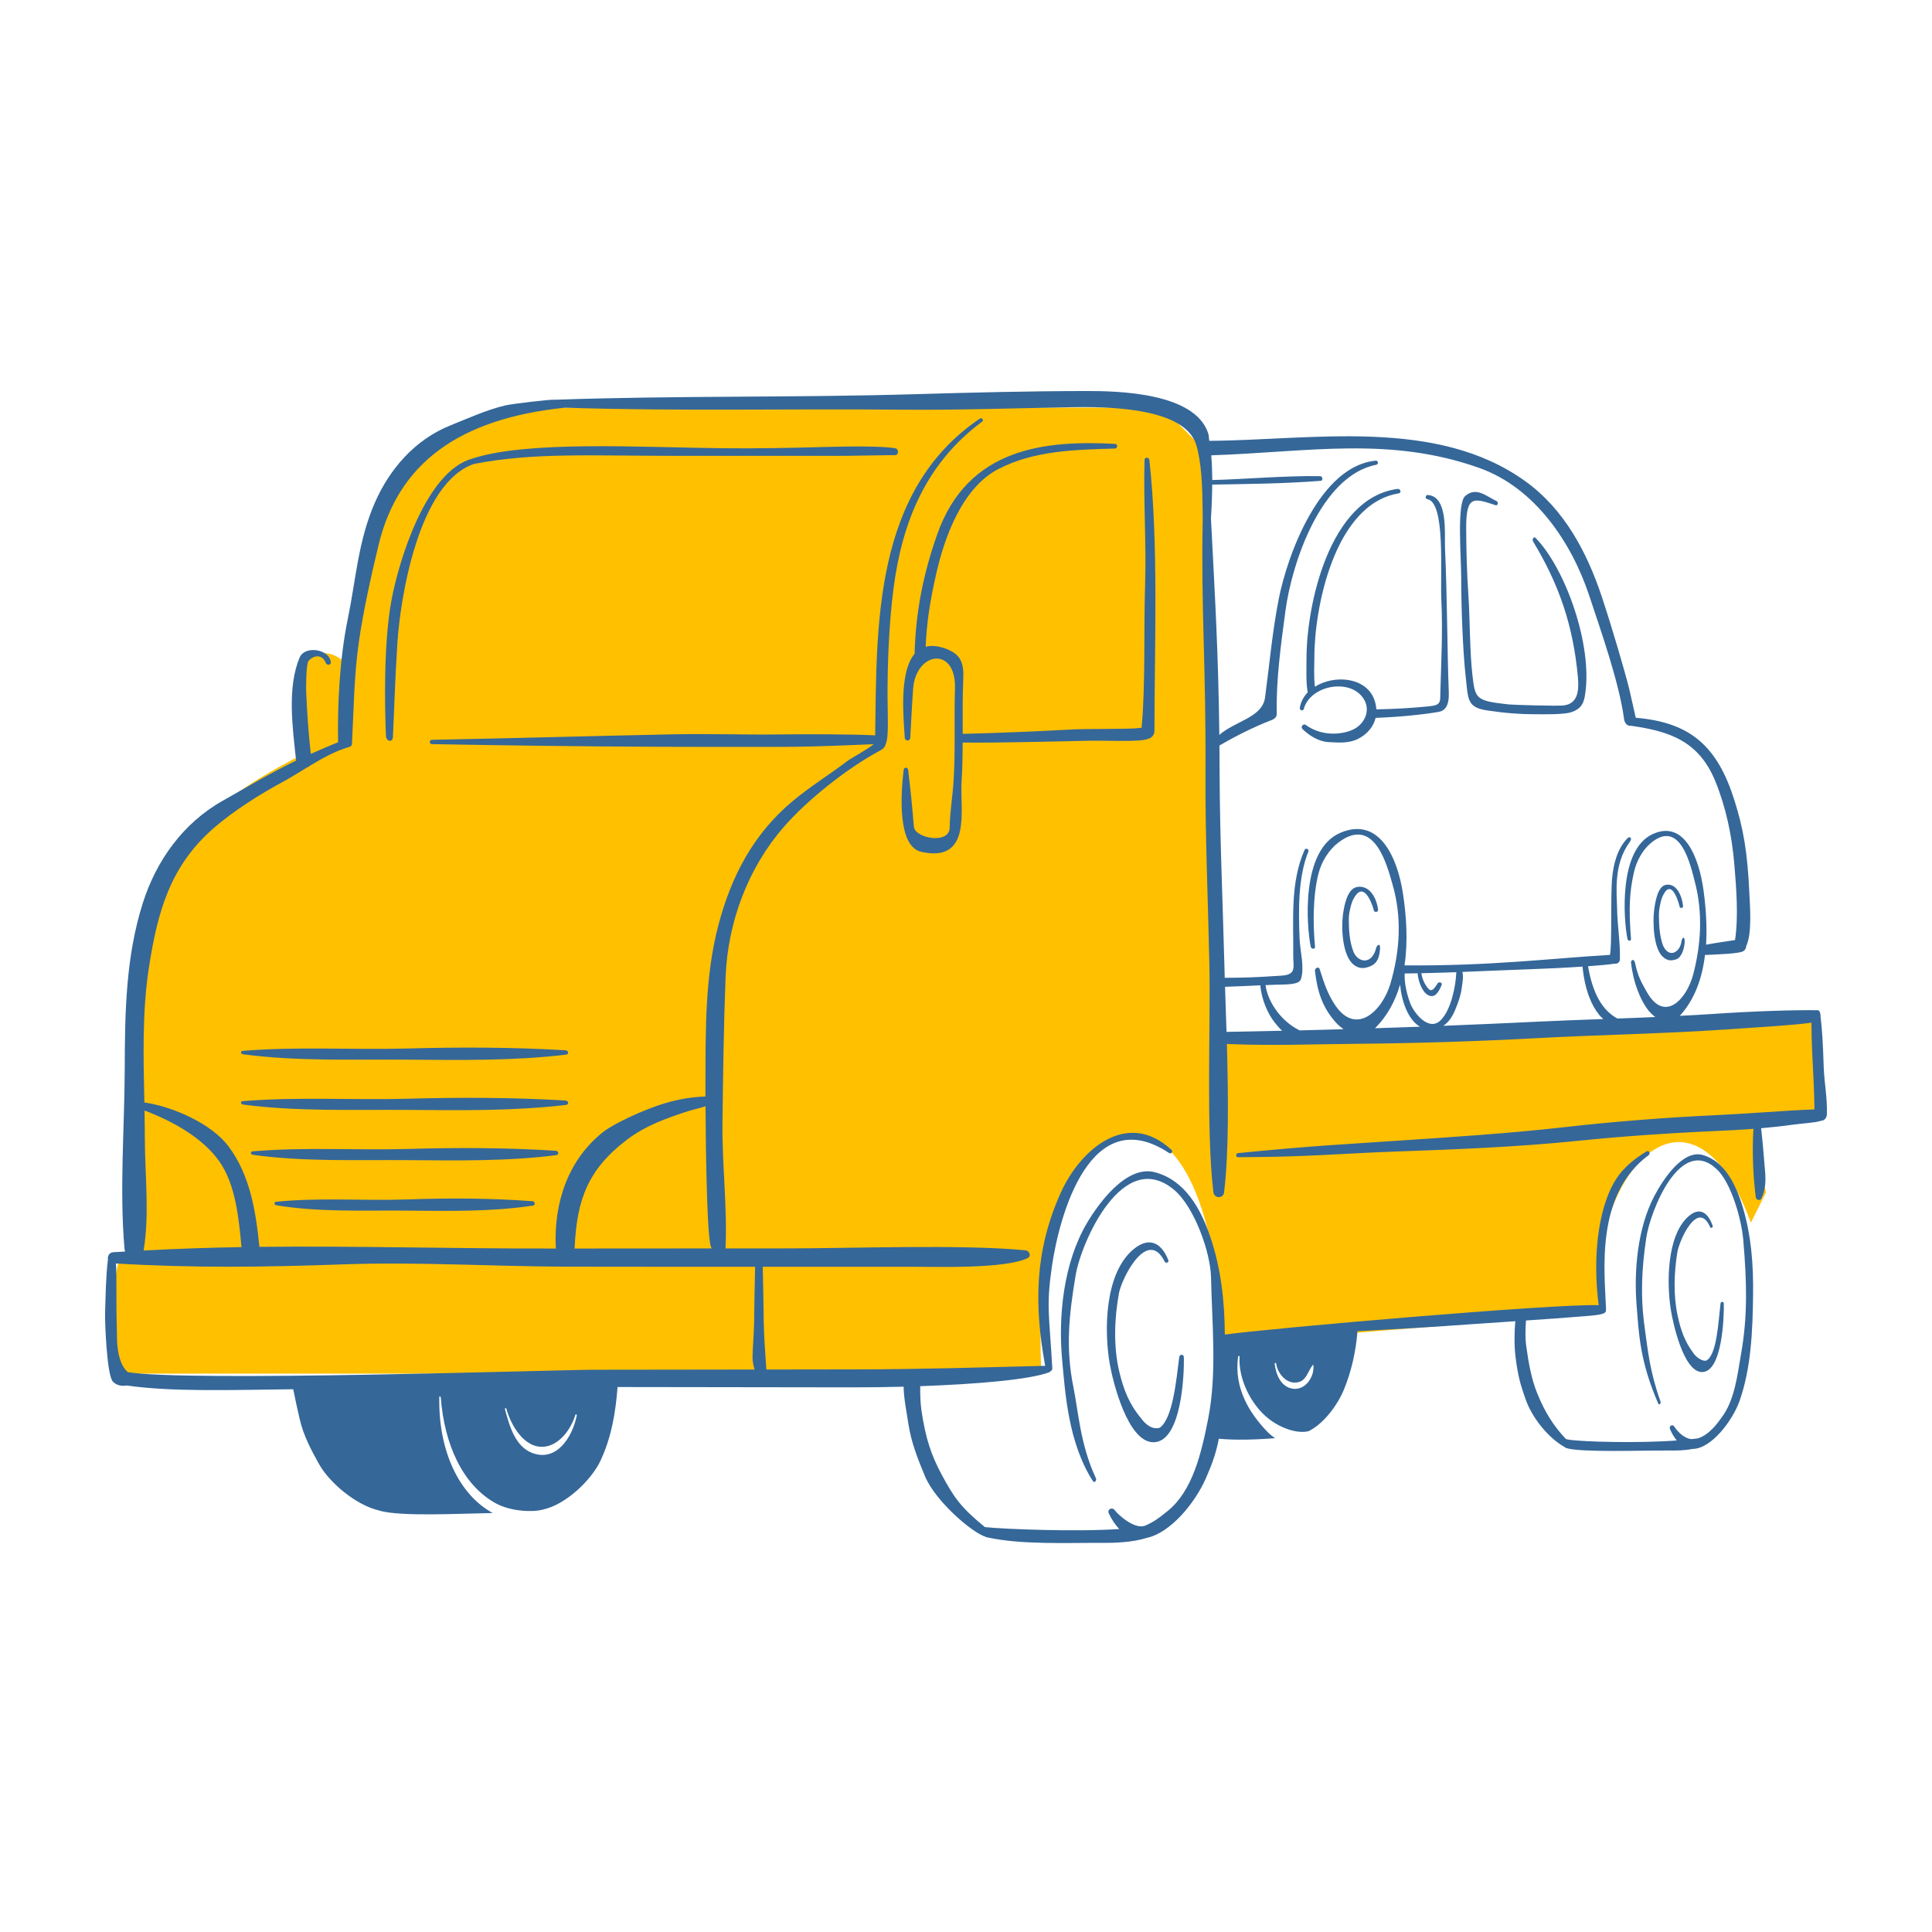 <svg width="64" height="64" viewBox="0 0 64 64" fill="none" xmlns="http://www.w3.org/2000/svg">
<path d="M58.5 39.503L58 40.503C56 35.003 52.5 39.003 53 43.503L40.5 44.503C40 33.503 34 37.003 34.5 45.503H4C3.603 44.067 3.569 43.21 4 41.503H4.5V32.003C5.156 28.619 6.123 26.986 10 25.003V22.003C10.531 21.512 10.969 21.52 11.5 22.003L12.5 16.503C14.932 13.958 16.353 13.453 19 13.503H38.5L40 15.003L40.5 34.503L60 33.503L60.5 37.003H58L58.5 39.503Z" fill="#FFC000"/>
<path d="M18.732 34.792C16.97 34.688 15.26 34.685 13.494 34.733C11.687 34.781 9.837 34.663 8.04 34.812C7.951 34.82 7.979 34.915 8.052 34.925C9.826 35.16 11.68 35.091 13.473 35.103C15.234 35.115 17.013 35.145 18.748 34.937C18.857 34.925 18.834 34.798 18.732 34.792Z" fill="#356799"/>
<path d="M18.732 36.456C16.97 36.352 15.26 36.349 13.494 36.397C11.687 36.446 9.837 36.328 8.04 36.477C7.951 36.484 7.979 36.58 8.052 36.59C9.826 36.824 11.68 36.755 13.473 36.767C15.234 36.779 17.013 36.809 18.748 36.602C18.857 36.589 18.834 36.462 18.732 36.456Z" fill="#356799"/>
<path d="M18.411 38.12C16.755 38.017 15.149 38.013 13.489 38.061C11.791 38.109 10.052 37.992 8.363 38.141C8.28 38.148 8.307 38.243 8.375 38.254C10.042 38.488 11.784 38.419 13.469 38.431C15.124 38.443 16.795 38.474 18.426 38.266C18.528 38.253 18.507 38.126 18.411 38.12Z" fill="#356799"/>
<path d="M13.476 39.733C12.039 39.782 10.567 39.663 9.137 39.812C9.066 39.82 9.089 39.915 9.147 39.925C10.558 40.16 12.033 40.091 13.459 40.103C14.86 40.115 16.275 40.145 17.656 39.937C17.742 39.925 17.724 39.798 17.643 39.792C16.241 39.688 14.881 39.685 13.476 39.733Z" fill="#356799"/>
<path d="M15.716 15.364C17.732 14.984 19.511 15.101 22.495 15.101H27.807C28.245 15.101 29.016 15.081 29.658 15.075C29.773 15.074 29.779 14.873 29.661 14.851C29.203 14.768 28.053 14.787 27.278 14.808C26.153 14.839 25.042 14.861 23.914 14.848C21.248 14.819 17.497 14.591 15.66 15.187C14.105 15.597 13.207 18.601 12.97 19.873C12.7 21.323 12.745 23.456 12.786 24.379C12.794 24.566 13.007 24.605 13.016 24.414C13.078 23.081 13.078 22.685 13.162 21.331C13.252 19.858 13.853 15.976 15.716 15.364Z" fill="#356799"/>
<path d="M38.584 41.797C38.616 41.863 38.731 41.818 38.703 41.748C38.466 41.141 38.048 40.967 37.545 41.386C36.586 42.188 36.573 44.084 36.761 45.174C36.863 45.765 37.353 47.763 38.201 47.776C39.154 47.79 39.233 45.46 39.216 44.953C39.213 44.855 39.077 44.856 39.065 44.952C38.964 45.736 38.849 46.995 38.416 47.297C38.161 47.37 37.936 47.172 37.801 46.983C37.401 46.505 37.222 46.035 37.079 45.444C36.879 44.613 36.915 43.677 37.066 42.844C37.159 42.334 38.016 40.647 38.584 41.797Z" fill="#356799"/>
<path d="M56.65 40.649C56.673 40.701 56.755 40.664 56.735 40.609C56.565 40.12 56.266 39.98 55.906 40.318C55.219 40.962 55.21 42.485 55.344 43.361C55.417 43.836 55.769 45.441 56.376 45.451C57.058 45.463 57.115 43.591 57.103 43.184C57.1 43.105 57.003 43.106 56.994 43.182C56.922 43.812 56.87 44.876 56.53 45.067C56.412 45.116 56.186 44.966 56.09 44.814C55.803 44.43 55.675 44.053 55.573 43.577C55.429 42.91 55.455 42.158 55.563 41.489C55.629 41.079 56.243 39.723 56.65 40.649Z" fill="#356799"/>
<path d="M45.398 32.006C45.644 31.904 45.69 31.683 45.712 31.471C45.742 31.184 45.607 31.325 45.589 31.396C45.446 31.981 44.985 31.887 44.838 31.534C44.703 31.193 44.683 30.812 44.68 30.451C44.679 30.29 44.716 30.132 44.758 29.978C44.792 29.85 44.849 29.729 44.934 29.628C45.242 29.263 45.491 30.058 45.508 30.155C45.523 30.235 45.66 30.22 45.651 30.138C45.61 29.78 45.388 29.311 44.958 29.382C44.615 29.438 44.521 30.049 44.486 30.308C44.429 30.729 44.46 31.686 44.864 31.974C45.04 32.099 45.201 32.087 45.398 32.006Z" fill="#356799"/>
<path d="M55.526 31.779C55.683 31.731 55.782 31.478 55.804 31.248C55.828 30.998 55.724 31.029 55.703 31.179C55.649 31.564 55.276 31.759 55.084 31.307C54.973 30.991 54.956 30.638 54.954 30.303C54.953 30.154 54.983 30.007 55.018 29.864C55.046 29.746 55.093 29.634 55.163 29.54C55.417 29.201 55.621 29.939 55.636 30.028C55.648 30.102 55.762 30.088 55.754 30.013C55.72 29.68 55.538 29.246 55.183 29.311C54.9 29.364 54.823 29.93 54.793 30.17C54.746 30.56 54.772 31.448 55.105 31.714C55.251 31.831 55.355 31.831 55.526 31.779Z" fill="#356799"/>
<path d="M47.303 16.397C47.219 16.39 47.197 16.521 47.281 16.535C47.893 16.639 47.703 18.987 47.747 19.896C47.794 20.874 47.745 21.862 47.716 22.842C47.703 23.267 47.762 23.355 47.322 23.399C46.724 23.459 46.171 23.488 45.593 23.498C45.586 23.383 45.562 23.265 45.514 23.145C45.22 22.422 44.191 22.35 43.558 22.748C43.515 22.392 43.541 22.006 43.54 21.787C43.536 20.156 44.198 16.696 46.332 16.344C46.438 16.327 46.395 16.182 46.291 16.196C44.03 16.505 43.285 20.052 43.28 21.783C43.279 22.191 43.259 22.596 43.319 22.937C43.187 23.075 43.092 23.245 43.058 23.443C43.043 23.53 43.168 23.571 43.191 23.482C43.386 22.756 44.556 22.482 45.075 23.024C45.476 23.443 45.236 24.019 44.746 24.201C44.329 24.355 43.734 24.364 43.253 24.013C43.177 23.957 43.07 24.074 43.145 24.149C43.353 24.356 43.68 24.565 44 24.582C44.34 24.601 44.689 24.632 45.001 24.469C45.306 24.309 45.501 24.064 45.569 23.78C46.366 23.753 47.175 23.667 47.658 23.582C47.865 23.545 48.011 23.384 47.993 22.929C47.938 21.539 47.943 19.767 47.868 18.176C47.846 17.708 47.984 16.454 47.303 16.397Z" fill="#356799"/>
<path d="M50.786 17.939C51.623 19.319 52.114 20.691 52.271 22.44C52.317 22.951 52.231 23.319 51.792 23.369C51.596 23.392 50.168 23.355 49.94 23.331C48.873 23.213 48.866 23.142 48.774 22.346C48.689 21.619 48.692 20.479 48.645 19.755C48.588 18.878 48.575 18.293 48.569 17.518C48.563 16.375 48.827 16.506 49.547 16.736C49.618 16.759 49.645 16.634 49.578 16.601C49.213 16.422 48.893 16.117 48.533 16.435C48.255 16.68 48.404 18.465 48.404 19.105C48.404 20.19 48.465 21.643 48.552 22.405C48.637 23.144 48.578 23.43 49.255 23.532C49.829 23.619 50.311 23.66 50.896 23.66C51.151 23.66 51.776 23.676 52.036 23.596C52.395 23.486 52.468 23.27 52.508 23.011C52.768 21.358 51.842 18.805 50.865 17.817C50.803 17.755 50.746 17.873 50.786 17.939Z" fill="#356799"/>
<path d="M54.636 33.509C54.678 33.559 54.749 33.626 54.834 33.69C54.416 33.708 53.998 33.726 53.58 33.74C53.05 33.455 52.753 32.865 52.606 32.008C52.998 31.98 53.328 31.95 53.48 31.922C53.571 31.94 53.657 31.88 53.661 31.788C53.68 31.247 53.577 30.667 53.569 30.112C53.562 29.586 53.432 28.647 53.989 27.89C54.088 27.756 53.983 27.695 53.916 27.764C53.562 28.125 53.449 28.647 53.406 29.067C53.344 29.673 53.407 31.311 53.331 31.632C51.378 31.746 49.367 32.005 46.526 31.979C46.646 31.18 46.589 30.334 46.471 29.576C46.299 28.465 45.719 27.031 44.407 27.585C43.068 28.15 43.288 30.718 43.419 31.358C43.438 31.447 43.571 31.453 43.562 31.36C43.491 30.624 43.489 29.657 43.679 28.928C43.781 28.537 44.02 28.149 44.341 27.906C45.547 26.995 45.958 28.713 46.128 29.295C46.448 30.384 46.376 31.517 46.057 32.592C45.788 33.495 44.895 34.365 44.188 33.235C43.976 32.896 43.875 32.61 43.714 32.1C43.682 31.999 43.548 32.076 43.559 32.163C43.642 32.862 43.808 33.395 44.294 33.916C44.34 33.965 44.416 34.03 44.507 34.094C44.026 34.108 43.54 34.121 43.047 34.133C43.044 34.13 43.044 34.128 43.039 34.125C42.492 33.862 42.005 33.242 41.922 32.633C42.045 32.627 42.168 32.623 42.292 32.619C42.609 32.61 43.031 32.625 43.093 32.44C43.222 32.049 43.069 31.519 43.051 31.102C43.014 30.168 42.992 29.078 43.343 28.204C43.373 28.132 43.251 28.079 43.219 28.149C42.734 29.229 42.852 30.472 42.84 31.631C42.835 32.033 42.966 32.285 42.455 32.319C41.639 32.374 41.23 32.39 40.571 32.391C40.566 32.239 40.562 32.091 40.559 31.95C40.504 29.844 40.409 27.738 40.401 25.632C40.4 25.305 40.398 24.996 40.395 24.697C40.947 24.375 41.538 24.078 42.132 23.85C42.221 23.816 42.296 23.748 42.294 23.645C42.27 22.504 42.431 21.371 42.581 20.243C42.792 18.652 43.759 15.75 45.595 15.395C45.669 15.38 45.656 15.254 45.579 15.26C43.74 15.423 42.653 18.345 42.358 19.852C42.145 20.938 42.053 22.017 41.906 23.107C41.815 23.771 40.92 23.883 40.392 24.344C40.357 21.55 40.251 19.853 40.114 17.166C40.139 16.794 40.154 16.424 40.156 16.053C41.358 16.031 42.474 16.026 43.749 15.928C43.834 15.922 43.822 15.776 43.73 15.774C42.653 15.749 41.133 15.882 40.158 15.901C40.156 15.628 40.147 15.355 40.123 15.083C43.37 14.973 46.022 14.445 49 15.5C50.843 16.154 52.056 17.964 52.641 19.719C53.044 20.933 53.641 22.625 53.8 23.825C53.815 23.936 53.889 24.05 54.012 24.044C54.021 24.043 54.029 24.043 54.038 24.043C55.304 24.225 56.276 24.544 56.822 25.879C57.172 26.735 57.373 27.682 57.452 28.63C57.515 29.393 57.594 30.365 57.475 31.141C57.148 31.191 56.842 31.233 56.516 31.294C56.553 30.682 56.509 30.057 56.43 29.484C56.288 28.455 55.81 27.125 54.73 27.639C53.626 28.163 53.776 30.422 53.911 31.1C53.928 31.182 54.035 31.187 54.029 31.101C53.953 30.141 53.972 29.56 54.129 28.884C54.213 28.521 54.41 28.162 54.675 27.937C55.668 27.091 56.007 28.685 56.147 29.224C56.411 30.234 56.352 31.285 56.089 32.281C55.867 33.118 55.13 33.898 54.547 32.85C54.373 32.536 54.261 32.36 54.161 31.891C54.13 31.746 54.022 31.803 54.029 31.883C54.099 32.532 54.338 33.152 54.636 33.509ZM50.961 33.843C49.892 33.895 48.849 33.94 47.809 33.981C47.999 33.86 48.12 33.665 48.219 33.419C48.307 33.2 48.388 32.979 48.419 32.746C48.452 32.513 48.483 32.363 48.442 32.197C49.233 32.166 49.974 32.13 50.763 32.104C51.17 32.091 51.84 32.059 52.423 32.02C52.502 32.815 52.724 33.304 52.968 33.61C53.012 33.664 53.061 33.713 53.112 33.757C52.395 33.783 51.678 33.808 50.961 33.843ZM46.38 32.614C46.425 33.135 46.63 33.772 47.038 34.011C46.542 34.029 46.047 34.046 45.548 34.062C45.962 33.653 46.221 33.153 46.38 32.614ZM46.96 32.241C46.977 32.465 47.091 32.843 47.303 32.962C47.542 33.097 47.679 32.82 47.756 32.628C47.788 32.548 47.671 32.511 47.627 32.571C47.559 32.662 47.451 32.892 47.327 32.762C47.204 32.635 47.105 32.415 47.084 32.239C47.49 32.23 47.873 32.218 48.243 32.205C48.221 32.686 48.069 33.439 47.734 33.787C47.34 34.196 46.837 33.559 46.714 33.23C46.605 32.936 46.516 32.568 46.532 32.248C46.678 32.246 46.819 32.244 46.96 32.241ZM40.63 34.182C40.614 33.658 40.596 33.155 40.581 32.689C40.995 32.677 41.376 32.657 41.751 32.64C41.785 33.097 41.995 33.592 42.242 33.891C42.319 33.984 42.393 34.075 42.474 34.145C41.871 34.159 41.258 34.171 40.63 34.182ZM4.798 37.714C4.798 37.407 4.793 37.098 4.787 36.788C5.71 37.132 6.718 37.693 7.264 38.47C7.813 39.251 7.909 40.371 8.001 41.312C6.932 41.329 5.852 41.366 4.757 41.425C4.957 40.23 4.801 38.914 4.798 37.714ZM11.392 41.883C13.866 41.796 16.338 41.954 18.812 41.96C20.879 41.965 22.945 41.963 25.014 41.963C24.997 42.563 24.991 43.164 24.982 43.764C24.976 44.154 24.94 44.541 24.929 44.932C24.924 45.106 24.962 45.233 24.995 45.368C23.214 45.37 21.433 45.373 19.652 45.375C18.361 45.378 6.21 45.782 4.232 45.454C3.836 45.104 3.877 44.271 3.873 44.124C3.84 43.076 3.872 42.322 3.841 41.855C6.465 42.009 8.757 41.976 11.392 41.883ZM19.037 41.315C19.107 39.736 19.483 38.732 20.765 37.757C21.383 37.288 22.037 37.062 22.695 36.84C22.93 36.761 23.148 36.72 23.371 36.645C23.38 38.206 23.422 41.371 23.584 41.345C23.573 41.347 23.566 41.353 23.555 41.356C22.046 41.356 20.537 41.356 19.026 41.359C19.029 41.344 19.036 41.332 19.037 41.315ZM17.625 48.129C17.064 47.912 16.872 47.229 16.727 46.681C16.718 46.65 16.765 46.63 16.773 46.661C16.91 47.176 17.364 48.021 18.064 47.919C18.552 47.848 18.921 47.329 19.059 46.87C19.069 46.839 19.113 46.856 19.107 46.888C18.959 47.629 18.422 48.439 17.625 48.129ZM42.274 45.166C42.306 45.449 42.582 45.848 42.959 45.796C43.287 45.75 43.305 45.44 43.495 45.208C43.498 45.205 43.505 45.207 43.505 45.211C43.556 45.586 43.258 46.058 42.833 46.004C42.434 45.953 42.264 45.529 42.225 45.176C42.222 45.144 42.271 45.134 42.274 45.166ZM60.414 35.375C60.386 34.594 60.37 34.192 60.307 33.661C60.309 33.624 60.304 33.588 60.295 33.556V33.555C60.295 33.555 60.294 33.555 60.294 33.555C60.28 33.504 60.254 33.465 60.216 33.465C59.462 33.453 58.118 33.494 56.727 33.589C56.367 33.614 56.006 33.632 55.645 33.651C56.144 33.105 56.391 32.392 56.48 31.632C56.626 31.633 56.822 31.618 57.062 31.606C57.285 31.595 57.578 31.568 57.693 31.533C57.797 31.501 57.842 31.423 57.844 31.343C58.045 30.93 57.968 29.997 57.953 29.657C57.891 28.188 57.739 27.418 57.462 26.533C56.903 24.744 56.023 23.929 54.187 23.777C54.173 23.712 53.991 22.903 53.968 22.813C53.828 22.25 53.391 20.754 53.058 19.757C52.569 18.29 51.818 16.871 50.533 15.945C47.584 13.815 43.451 14.584 40.058 14.603C40.045 14.52 40.049 14.435 40.023 14.355C39.584 13.004 37.038 12.952 36.003 12.953C34.102 12.955 32.216 13.002 30.318 13.058C26.277 13.177 22.396 13.1 18.363 13.243C18.298 13.221 16.962 13.375 16.728 13.432C16.102 13.584 15.499 13.859 14.909 14.097C13.726 14.574 12.898 15.559 12.423 16.639C11.861 17.919 11.794 19.182 11.519 20.513C11.242 21.858 11.176 23.44 11.201 24.59C10.963 24.682 10.586 24.845 10.295 24.973C10.219 24.273 10.168 23.59 10.142 22.882C10.136 22.737 10.143 22.011 10.213 21.908C10.333 21.733 10.661 21.625 10.794 21.962C10.825 22.042 10.965 22.045 10.958 21.943C10.927 21.5 10.098 21.374 9.928 21.777C9.501 22.782 9.698 24.143 9.808 25.187C9.809 25.19 9.81 25.192 9.81 25.195C8.959 25.606 8.203 26.061 7.378 26.526C6.061 27.268 5.175 28.511 4.727 29.926C4.166 31.702 4.137 33.541 4.132 35.395C4.126 37.361 3.954 39.415 4.125 41.369C4.128 41.399 4.135 41.43 4.144 41.459C4.011 41.467 3.882 41.472 3.751 41.481C3.61 41.491 3.553 41.626 3.579 41.731C3.576 41.734 3.573 41.736 3.572 41.741C3.503 42.33 3.5 42.935 3.48 43.527C3.473 43.759 3.537 45.558 3.739 45.767C3.875 45.907 4.038 45.919 4.207 45.897C5.696 46.114 7.743 46.042 9.713 46.02C9.78 46.361 9.85 46.668 9.927 47.006C10.049 47.545 10.307 48.033 10.57 48.502C10.92 49.127 11.807 49.868 12.562 50.037C12.568 50.039 12.57 50.043 12.576 50.045C13.304 50.243 15.145 50.141 16.322 50.121C15.229 49.525 14.514 48.095 14.553 46.275C14.553 46.243 14.598 46.257 14.601 46.289C14.72 47.855 15.327 49.186 16.408 49.791C16.938 50.088 17.689 50.086 17.938 50.017C18.75 49.863 19.601 49.005 19.887 48.398C20.253 47.624 20.395 46.786 20.457 45.947C23.049 45.949 25.64 45.956 28.23 45.958C28.77 45.959 29.35 45.951 29.934 45.936C29.939 46.339 30.037 46.792 30.091 47.162C30.18 47.768 30.405 48.336 30.642 48.904C30.986 49.728 32.198 50.77 32.645 50.906C32.653 50.91 32.655 50.917 32.666 50.92C32.684 50.924 32.706 50.927 32.725 50.931C32.727 50.931 32.73 50.933 32.731 50.933C32.732 50.933 32.733 50.933 32.733 50.933C33.849 51.176 35.382 51.103 36.517 51.11C36.893 51.113 37.523 51.096 37.984 50.945C38.769 50.784 39.589 49.79 39.95 48.962C40.144 48.519 40.285 48.138 40.375 47.66C40.951 47.715 41.656 47.687 42.237 47.643C42.142 47.575 42.05 47.501 41.971 47.417C41.404 46.822 40.87 46.003 41.013 44.939C41.017 44.907 41.064 44.91 41.062 44.942C41.02 45.666 41.423 46.507 41.998 46.975C42.428 47.325 43 47.504 43.356 47.407C43.367 47.399 43.382 47.395 43.391 47.388C43.868 47.134 44.307 46.542 44.516 46.039C44.767 45.43 44.916 44.767 44.968 44.098C46.199 44.032 47.389 43.965 48.673 43.871C49.15 43.836 49.671 43.802 50.197 43.767C50.163 44.114 50.158 44.589 50.205 44.956C50.29 45.628 50.37 45.861 50.528 46.327C50.758 47 51.323 47.654 51.828 47.934C51.849 47.95 51.87 47.964 51.888 47.97C52.372 48.121 54.413 48.044 55.275 48.05C55.499 48.052 55.799 48.054 56.063 47.998C56.694 47.999 57.401 47.047 57.627 46.402C58.011 45.306 58.058 44.076 58.073 42.908C58.086 41.9 58.017 40.945 57.731 39.989C57.505 39.234 57.127 38.469 56.413 38.262C55.736 38.065 55.074 39.102 54.8 39.623C54.249 40.673 54.117 42.091 54.218 43.284C54.288 44.115 54.307 45.071 54.934 46.5C54.962 46.564 55.029 46.488 55.005 46.422C54.651 45.431 54.589 44.744 54.483 43.986C54.337 42.933 54.381 42.036 54.536 40.999C54.667 40.125 55.657 37.589 56.87 38.731C57.353 39.186 57.69 40.4 57.747 41.064C57.87 42.497 57.892 43.605 57.68 44.819C57.553 45.548 57.467 46.381 57.026 46.964C56.918 47.107 56.641 47.529 56.236 47.65C56.178 47.658 56.109 47.665 56.035 47.673C55.75 47.646 55.54 47.374 55.461 47.255C55.401 47.164 55.277 47.236 55.322 47.343C55.39 47.501 55.465 47.62 55.545 47.717C54.364 47.81 52.419 47.769 51.947 47.687C51.923 47.684 51.899 47.677 51.875 47.67C51.451 47.226 51.168 46.759 50.925 46.162C50.725 45.67 50.633 45.128 50.56 44.599C50.521 44.32 50.529 44.054 50.55 43.743C51.228 43.697 51.906 43.65 52.516 43.599C53.032 43.556 53.209 43.528 53.199 43.399C53.199 43.395 53.203 43.395 53.203 43.391C53.161 42.162 52.822 39.587 54.613 38.266C54.684 38.213 54.623 38.092 54.542 38.142C53.809 38.594 53.446 39.026 53.182 39.829C52.873 40.77 52.8 41.986 52.958 43.237C51.548 43.177 41.959 44.012 40.574 44.21C40.566 43.103 40.452 42.042 40.095 40.979C39.779 40.041 39.251 39.089 38.253 38.831C37.309 38.586 36.383 39.876 36.002 40.523C35.232 41.832 35.047 43.596 35.188 45.082C35.286 46.116 35.38 47.779 36.203 49.063C36.252 49.139 36.34 49.047 36.303 48.966C35.787 47.873 35.716 46.721 35.559 45.955C35.292 44.654 35.416 43.528 35.633 42.238C35.816 41.15 37.197 37.994 38.893 39.415C39.567 39.98 40.1 41.488 40.117 42.318C40.148 43.841 40.319 45.481 40.023 46.993C39.801 48.129 39.508 49.382 38.688 50.047C38.359 50.313 38.228 50.407 37.95 50.533C37.609 50.688 37.054 50.198 36.925 50.024C36.84 49.91 36.667 50 36.73 50.133C36.836 50.355 36.953 50.522 37.078 50.651C35.63 50.749 33.24 50.654 32.625 50.587C31.816 49.92 31.608 49.616 31.191 48.842C30.861 48.23 30.66 47.662 30.524 46.717C30.487 46.461 30.481 46.182 30.483 45.919C32.337 45.853 34.132 45.704 34.766 45.454C34.785 45.446 34.795 45.431 34.807 45.417C34.837 45.401 34.861 45.376 34.859 45.329C34.761 43.549 34.652 43.303 34.843 41.969C35.086 40.279 36.11 36.46 38.731 38.197C38.793 38.238 38.867 38.146 38.812 38.096C37.334 36.72 35.775 38.089 35.133 39.523C34.273 41.444 34.253 43.223 34.623 45.245C32.309 45.301 30.578 45.36 28.239 45.363C27.288 45.364 26.337 45.366 25.386 45.367C25.354 44.835 25.307 44.308 25.299 43.769C25.29 43.167 25.283 42.564 25.267 41.963C25.695 41.963 26.122 41.963 26.55 41.963H30.183C31.024 41.963 33.272 42.04 34.04 41.678C34.175 41.614 34.099 41.43 33.974 41.418C31.87 41.215 28.196 41.355 26.081 41.355C25.398 41.355 24.716 41.356 24.034 41.356C24.096 39.964 23.917 38.59 23.933 37.191C23.953 35.575 23.973 33.977 24.036 32.367C24.107 30.548 24.779 28.759 25.953 27.406C26.747 26.491 28.058 25.453 29.134 24.874C29.294 24.787 29.317 24.732 29.339 24.648C29.448 24.437 29.403 23.678 29.401 23.122C29.396 22.008 29.448 20.66 29.599 19.495C29.882 17.306 30.663 15.35 32.541 13.962C32.599 13.919 32.524 13.824 32.464 13.864C28.933 16.247 29.045 20.693 28.991 24.359C28.184 24.32 26.765 24.318 25.828 24.329C24.578 24.343 23.508 24.301 22.259 24.326C19.608 24.38 16.957 24.458 14.306 24.507C14.217 24.509 14.214 24.648 14.305 24.65C16.797 24.694 19.291 24.728 21.784 24.738C23.033 24.743 24.282 24.743 25.532 24.742C26.693 24.741 27.25 24.725 28.942 24.652C28.728 24.832 28.198 25.112 28.078 25.204C27.484 25.656 26.823 26.063 26.242 26.551C24.951 27.636 24.223 29.028 23.795 30.656C23.352 32.344 23.375 34.123 23.369 35.855C23.369 35.937 23.369 36.103 23.369 36.323C22.922 36.337 22.482 36.412 22.049 36.54C21.297 36.761 20.309 37.24 19.992 37.489C18.837 38.394 18.345 39.811 18.41 41.305C18.412 41.325 18.419 41.34 18.423 41.359H18.416C15.038 41.367 11.846 41.268 8.592 41.304C8.479 40.141 8.286 38.933 7.572 37.977C7.018 37.234 5.755 36.664 4.782 36.52C4.751 35.02 4.707 33.496 4.936 32.029C5.223 30.196 5.636 28.679 7.095 27.418C7.745 26.856 8.595 26.319 9.345 25.913C9.613 25.769 9.891 25.594 10.175 25.421C10.209 25.411 10.239 25.393 10.262 25.368C10.69 25.111 11.131 24.866 11.572 24.744C11.621 24.731 11.667 24.683 11.663 24.629C11.662 24.621 11.662 24.613 11.661 24.604C11.722 23.481 11.719 22.456 11.89 21.25C12.036 20.227 12.3 19.053 12.541 18.051C13.193 15.346 15.203 13.87 18.703 13.506C18.703 13.506 18.705 13.506 18.706 13.505C22.469 13.626 26.075 13.535 29.852 13.571C31.755 13.589 33.663 13.522 35.569 13.488C39.416 13.421 39.587 14.54 39.677 14.93C39.84 15.641 39.829 16.421 39.842 17.179C39.782 20.248 39.953 22.017 39.934 25.626C39.922 27.73 40.019 29.838 40.062 31.943C40.105 34.034 39.949 37.412 40.195 39.49C40.221 39.706 40.524 39.716 40.55 39.496C40.709 38.165 40.69 36.301 40.642 34.584C42.229 34.646 43.43 34.591 44.824 34.579C46.864 34.561 48.915 34.498 50.953 34.388C53.034 34.276 55.118 34.244 57.199 34.101C58.2 34.032 59.402 33.964 60.007 33.878C60.008 34.193 60.013 34.489 60.04 35.035C60.065 35.546 60.102 36.196 60.106 36.75C59.06 36.791 57.979 36.889 56.832 36.942C55.173 37.019 53.491 37.15 51.84 37.337C49.974 37.548 48.106 37.666 46.232 37.792C44.513 37.909 43.474 37.954 41.017 38.198C40.927 38.207 40.929 38.334 41.014 38.334C43.307 38.329 44.517 38.207 46.227 38.146C48.258 38.075 50.273 37.996 52.294 37.789C53.91 37.624 55.559 37.52 57.183 37.449C57.464 37.437 57.77 37.418 58.084 37.394C58.04 38.148 58.07 38.931 58.163 39.667C58.173 39.748 58.306 39.782 58.339 39.717C58.453 39.495 58.504 39.228 58.474 38.85C58.423 38.209 58.389 37.811 58.339 37.374C58.672 37.344 59.012 37.309 59.343 37.263C59.749 37.206 60.129 37.196 60.329 37.126C60.423 37.124 60.514 37.052 60.519 36.895C60.533 36.361 60.431 35.851 60.414 35.375Z" fill="#356799"/>
<path d="M31.889 24.598C33.255 24.61 34.473 24.567 36.121 24.537C36.644 24.528 37.754 24.584 38.005 24.482C38.135 24.458 38.243 24.36 38.243 24.209C38.243 21.396 38.383 18.053 38.075 15.241C38.064 15.141 37.918 15.132 37.915 15.238C37.875 16.581 37.977 18.026 37.933 19.371C37.886 20.785 37.949 22.739 37.816 24.111C37.786 24.11 37.754 24.111 37.717 24.118C37.509 24.157 35.978 24.139 35.542 24.163C34.246 24.234 32.972 24.285 31.891 24.31C31.89 23.688 31.884 23.065 31.91 22.444C31.933 21.899 31.779 21.644 31.289 21.474C31.036 21.387 30.833 21.381 30.663 21.426C30.7 20.64 30.791 19.99 31.016 18.996C31.296 17.757 31.892 16.148 33.068 15.539C34.265 14.92 35.62 14.898 36.931 14.858C37.03 14.855 37.033 14.709 36.933 14.704C34.649 14.585 32.058 14.808 31.041 17.716C30.582 19.025 30.331 20.289 30.298 21.657C29.765 22.282 29.939 23.865 29.972 24.44C29.979 24.557 30.147 24.561 30.154 24.443C30.185 23.901 30.208 23.361 30.248 22.819C30.339 21.579 31.68 21.389 31.635 22.815C31.602 23.845 31.656 24.879 31.586 25.909C31.548 26.46 31.47 26.868 31.459 27.421C31.447 27.981 30.305 27.771 30.273 27.382C30.21 26.637 30.173 26.253 30.084 25.504C30.073 25.41 29.947 25.405 29.935 25.502C29.837 26.325 29.728 28.047 30.524 28.22C32.209 28.588 31.795 26.8 31.853 25.912C31.881 25.475 31.888 25.037 31.889 24.598Z" fill="#356799"/>
</svg>
